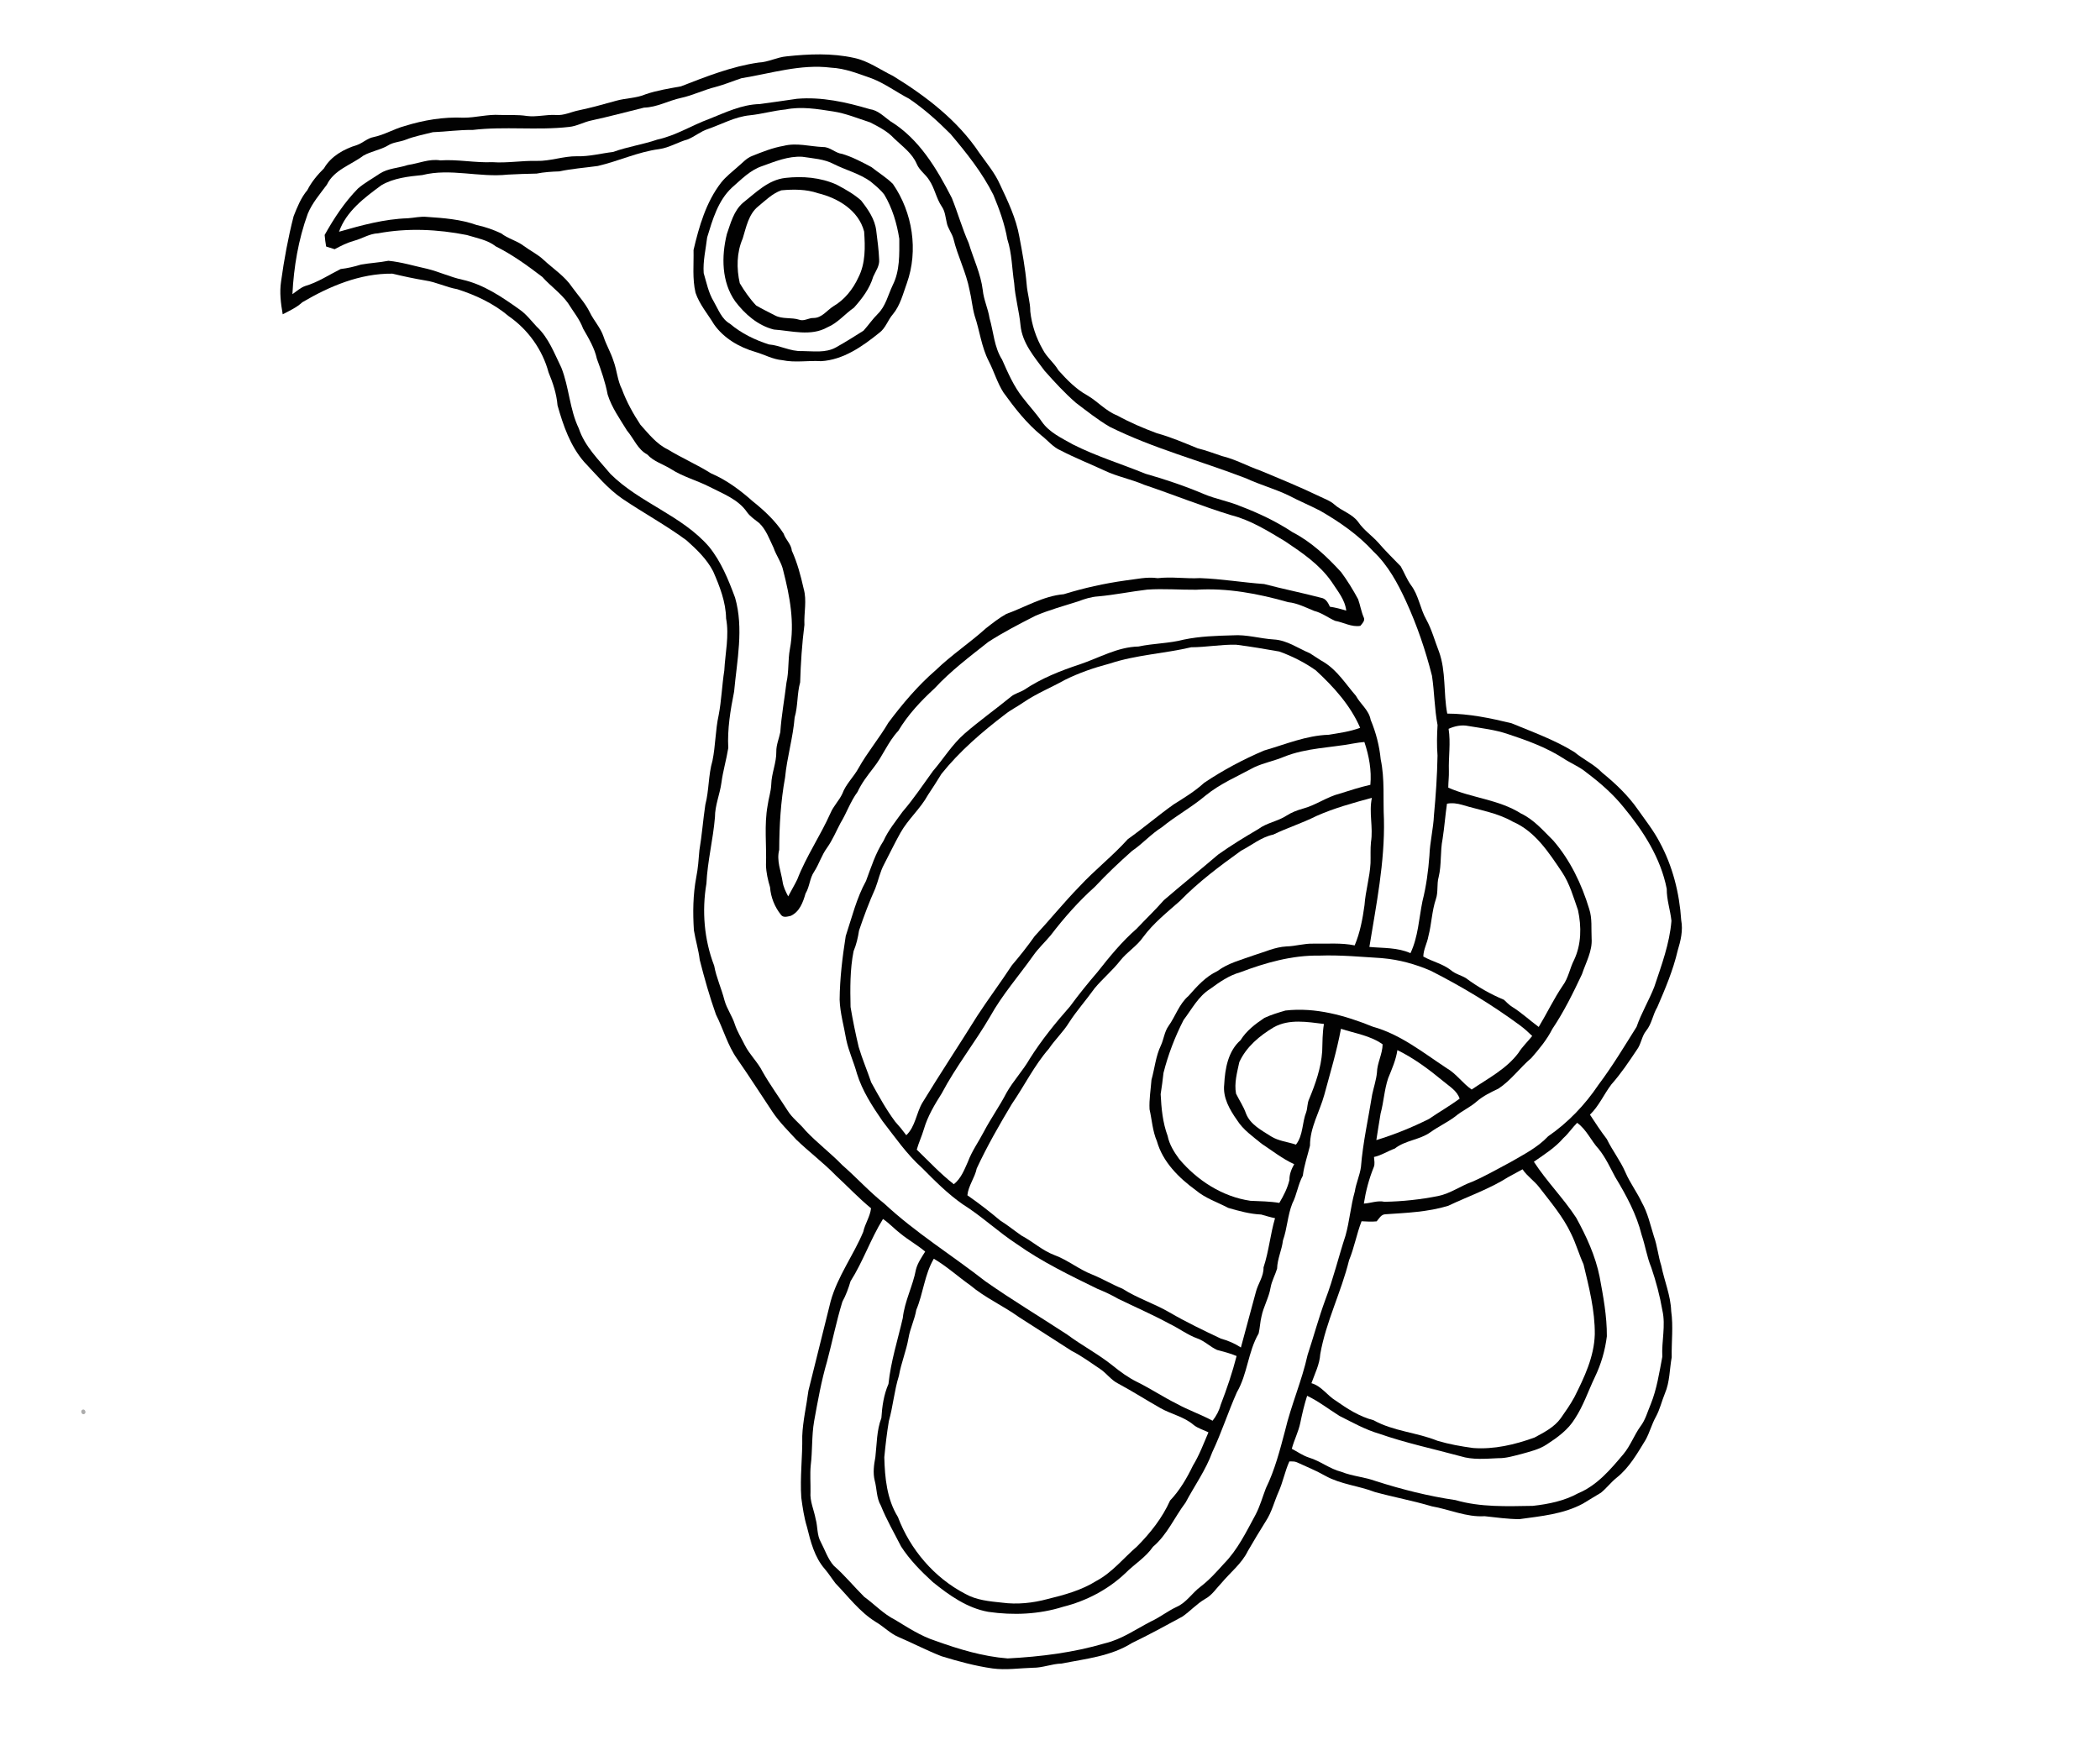 <?xml version="1.0" encoding="UTF-8" ?>
<!DOCTYPE svg PUBLIC "-//W3C//DTD SVG 1.1//EN" "http://www.w3.org/Graphics/SVG/1.1/DTD/svg11.dtd">
<svg width="1092pt" height="916pt" viewBox="0 0 1092 916" version="1.1" xmlns="http://www.w3.org/2000/svg">
<path fill="#ffffff" d=" M 0.00 0.00 L 1092.00 0.00 L 1092.00 916.00 L 0.00 916.00 L 0.00 0.00 Z" />
<path fill="#020202" d=" M 409.14 29.30 C 420.69 28.06 432.56 27.57 443.99 30.09 C 451.46 31.62 457.64 36.24 464.38 39.50 C 481.55 50.05 498.07 62.67 509.34 79.65 C 513.13 84.97 517.39 90.04 520.04 96.06 C 524.14 104.76 528.35 113.55 530.05 123.08 C 531.61 131.28 533.14 139.52 533.86 147.85 C 534.20 152.61 535.77 157.20 535.75 162.00 C 536.51 168.95 538.76 175.75 542.26 181.81 C 544.32 185.87 548.10 188.66 550.37 192.60 C 554.79 197.51 559.48 202.40 565.33 205.61 C 570.76 208.75 574.96 213.77 580.90 216.08 C 587.54 219.74 594.52 222.72 601.62 225.36 C 608.88 227.33 615.80 230.36 622.76 233.17 C 627.10 234.23 631.28 235.84 635.52 237.24 C 642.42 238.89 648.62 242.42 655.29 244.74 C 665.81 249.13 676.36 253.44 686.63 258.40 C 689.04 259.58 691.66 260.46 693.71 262.28 C 697.61 265.82 703.21 267.21 706.36 271.63 C 709.18 275.76 713.41 278.57 716.72 282.27 C 720.40 286.56 724.46 290.51 728.39 294.58 C 730.20 297.79 731.52 301.28 733.67 304.31 C 737.72 309.60 738.43 316.51 741.66 322.24 C 744.56 327.50 746.07 333.33 748.25 338.89 C 752.03 349.24 750.51 360.49 752.57 371.17 C 763.87 371.19 775.04 373.54 785.98 376.19 C 797.08 380.80 808.52 384.87 818.77 391.24 C 823.35 395.06 828.94 397.54 833.10 401.88 C 840.07 407.55 846.66 413.81 851.80 421.22 C 855.65 426.70 859.84 431.99 862.96 437.94 C 869.76 450.43 873.32 464.49 874.23 478.64 C 875.24 483.97 873.96 489.32 872.40 494.41 C 870.04 504.62 865.93 514.28 861.79 523.87 C 859.44 527.76 858.95 532.53 856.03 536.11 C 853.62 539.07 853.42 543.14 851.10 546.14 C 847.01 552.30 842.87 558.46 837.96 564.00 C 834.04 569.14 831.49 575.25 826.78 579.79 C 829.58 584.10 832.43 588.40 835.55 592.49 C 838.44 598.45 842.60 603.71 845.23 609.80 C 847.59 615.25 851.19 620.03 853.72 625.39 C 856.85 630.88 858.15 637.12 860.03 643.09 C 861.82 648.04 862.25 653.34 863.87 658.35 C 865.46 666.26 868.74 673.80 869.02 681.95 C 870.17 689.93 869.13 697.94 869.29 705.94 C 868.15 712.21 868.32 718.82 865.76 724.76 C 864.08 728.81 863.15 733.15 861.01 737.01 C 858.91 740.80 857.84 745.05 855.77 748.84 C 851.43 755.92 847.24 763.40 840.63 768.64 C 837.69 771.00 835.41 774.06 832.49 776.43 C 829.40 778.37 826.20 780.13 823.12 782.10 C 812.96 787.60 801.27 788.61 790.03 790.18 C 784.00 790.13 777.99 789.29 772.00 788.64 C 762.53 789.23 753.71 785.09 744.55 783.50 C 734.77 780.58 724.72 778.76 714.89 776.05 C 706.49 772.80 697.21 772.09 689.25 767.68 C 684.46 764.97 679.36 762.88 674.37 760.59 C 673.14 760.01 671.76 760.21 670.47 760.14 C 668.16 765.24 667.16 770.81 664.87 775.94 C 662.61 781.00 661.33 786.54 658.23 791.22 C 655.03 796.35 651.89 801.53 648.87 806.77 C 645.71 813.29 639.84 817.79 635.28 823.26 C 632.49 826.12 630.30 829.73 626.69 831.66 C 622.34 834.17 618.97 838.01 614.86 840.85 C 606.18 845.57 597.50 850.32 588.59 854.61 C 577.58 861.54 564.45 862.81 552.01 865.29 C 546.95 865.41 542.17 867.53 537.09 867.47 C 530.10 867.67 523.09 868.78 516.11 867.83 C 507.08 866.54 498.25 864.13 489.55 861.46 C 482.04 858.52 474.89 854.78 467.49 851.61 C 462.95 849.74 459.54 846.04 455.34 843.60 C 447.03 838.44 441.15 830.50 434.46 823.56 C 432.56 821.10 430.91 818.46 428.89 816.10 C 423.56 810.00 421.52 801.93 419.63 794.25 C 418.11 789.29 417.37 784.15 416.67 779.02 C 415.92 768.34 417.37 757.66 417.17 746.97 C 417.48 739.01 419.37 731.24 420.38 723.36 C 424.25 707.86 428.05 692.34 431.94 676.84 C 435.54 663.86 443.76 653.01 448.90 640.71 C 449.80 636.47 452.46 632.81 452.94 628.47 C 446.46 623.17 440.75 617.05 434.61 611.39 C 428.18 604.78 420.79 599.23 414.15 592.85 C 409.81 588.15 405.25 583.65 401.68 578.31 C 395.54 569.11 389.60 559.78 383.28 550.71 C 378.34 543.70 376.15 535.29 372.30 527.71 C 368.99 518.39 366.30 508.85 363.86 499.27 C 363.24 494.07 361.68 489.06 360.83 483.90 C 360.23 474.69 360.34 465.38 362.05 456.29 C 362.98 451.68 363.31 446.99 363.68 442.32 C 365.01 434.44 365.59 426.47 366.77 418.58 C 368.73 411.06 368.30 403.16 370.48 395.71 C 372.10 387.86 371.98 379.78 373.71 371.95 C 375.19 364.27 375.42 356.45 376.64 348.74 C 377.10 339.73 379.26 330.71 377.57 321.69 C 377.43 313.05 374.23 304.93 370.82 297.14 C 367.51 290.76 362.24 285.74 356.94 281.02 C 346.27 273.15 334.58 266.82 323.60 259.39 C 315.95 254.14 310.07 246.91 303.74 240.24 C 296.51 231.93 292.86 221.26 289.91 210.83 C 289.42 204.88 287.54 199.18 285.25 193.70 C 282.10 181.89 274.56 171.41 264.54 164.47 C 256.77 157.89 247.38 153.48 237.73 150.41 C 232.06 149.42 226.84 146.71 221.12 145.88 C 215.38 144.91 209.69 143.70 204.04 142.34 C 187.30 142.15 171.42 148.84 157.24 157.20 C 154.26 159.95 150.56 161.63 147.01 163.48 C 146.02 157.84 145.29 152.08 146.16 146.37 C 147.74 134.97 149.82 123.63 152.68 112.48 C 154.56 107.71 156.50 102.85 159.83 98.88 C 162.01 94.57 165.11 90.91 168.51 87.52 C 172.10 81.27 178.85 77.49 185.59 75.45 C 188.64 74.41 191.01 71.90 194.25 71.30 C 199.89 70.14 204.88 67.04 210.44 65.55 C 220.30 62.47 230.66 60.74 241.01 61.22 C 247.37 61.24 253.61 59.36 259.99 59.79 C 264.66 59.93 269.37 59.59 274.02 60.33 C 279.06 60.96 284.03 59.51 289.08 59.81 C 293.28 60.19 297.10 58.12 301.14 57.35 C 307.60 55.99 313.95 54.20 320.31 52.43 C 325.41 50.99 330.88 51.13 335.80 49.01 C 341.73 46.98 347.96 46.05 354.10 44.91 C 367.21 39.83 380.45 34.54 394.45 32.54 C 399.52 32.34 404.09 29.71 409.14 29.30 Z" />
<path fill="#ffffff" d=" M 385.54 40.69 C 400.94 38.20 416.30 33.21 432.07 35.19 C 439.49 35.54 446.42 38.38 453.35 40.80 C 460.23 43.47 466.16 47.94 472.68 51.32 C 480.55 56.61 487.62 63.01 494.30 69.71 C 502.62 79.58 510.79 89.79 516.58 101.41 C 519.66 108.86 522.44 116.47 523.82 124.45 C 526.22 131.85 526.21 139.69 527.38 147.32 C 527.86 154.70 529.98 161.84 530.67 169.21 C 531.56 178.46 537.86 185.68 543.16 192.83 C 548.32 198.65 553.59 204.40 559.46 209.51 C 565.18 213.83 570.81 218.34 577.01 221.97 C 599.76 233.29 624.47 239.74 648.10 248.86 C 655.33 252.23 663.09 254.30 670.27 257.79 C 675.56 260.58 681.10 262.87 686.41 265.62 C 696.52 271.44 706.28 278.16 714.16 286.84 C 721.79 294.02 726.81 303.37 731.14 312.77 C 736.84 325.22 741.28 338.23 744.63 351.50 C 745.92 360.00 745.90 368.67 747.53 377.13 C 747.20 382.42 747.10 387.72 747.51 393.02 C 747.33 403.37 746.63 413.71 745.66 424.01 C 745.34 431.08 743.55 437.96 743.30 445.04 C 742.71 453.01 741.65 460.97 739.68 468.74 C 737.83 477.80 737.46 487.29 733.44 495.78 C 726.70 492.76 719.27 493.21 712.08 492.54 C 715.64 470.56 720.14 448.50 719.65 426.11 C 719.12 415.73 720.15 405.24 717.97 394.99 C 717.28 387.89 715.49 380.98 712.74 374.41 C 711.85 369.33 707.40 366.25 705.07 361.90 C 699.81 355.87 695.49 348.80 688.55 344.49 C 685.99 343.05 683.62 341.30 681.11 339.78 C 674.94 337.18 669.26 332.99 662.35 332.61 C 655.20 332.17 648.21 329.95 641.01 330.46 C 632.51 330.70 623.95 330.94 615.60 332.68 C 607.87 334.71 599.82 334.61 592.02 336.28 C 581.13 336.50 571.60 342.17 561.52 345.56 C 551.48 348.86 541.55 352.81 532.72 358.71 C 530.42 360.16 527.62 360.69 525.54 362.51 C 517.63 368.97 509.30 374.89 501.58 381.59 C 495.11 387.22 490.65 394.64 485.10 401.10 C 479.94 408.24 475.03 415.59 469.28 422.28 C 465.80 427.17 461.92 431.82 459.44 437.34 C 455.27 443.78 452.99 451.08 450.33 458.21 C 445.39 467.18 442.98 477.21 439.78 486.87 C 438.06 497.82 436.71 508.87 436.61 519.98 C 436.85 527.07 438.90 533.90 440.06 540.85 C 441.34 546.87 443.99 552.47 445.60 558.39 C 448.38 567.42 453.59 575.37 458.89 583.09 C 465.42 591.50 471.49 600.38 479.48 607.51 C 486.13 614.23 492.82 620.96 500.60 626.39 C 510.52 632.61 519.03 640.76 528.84 647.16 C 541.88 656.38 556.30 663.35 570.62 670.35 C 574.32 671.86 577.97 673.53 581.44 675.55 C 590.37 679.89 599.50 683.87 608.24 688.61 C 613.17 690.98 617.56 694.38 622.75 696.23 C 626.48 697.57 629.29 700.55 632.88 702.16 C 636.30 703.08 639.76 703.91 643.03 705.33 C 640.82 713.96 637.94 722.44 634.73 730.76 C 633.95 733.78 632.45 736.53 630.54 738.98 C 624.48 735.71 617.93 733.49 611.90 730.15 C 604.83 726.65 598.26 722.23 591.17 718.75 C 586.66 716.51 582.56 713.53 578.66 710.36 C 571.18 704.33 562.61 699.87 554.91 694.14 C 540.78 684.90 526.30 676.20 512.47 666.51 C 495.06 652.89 476.12 641.22 459.91 626.11 C 452.12 619.94 445.45 612.53 437.98 606.01 C 431.90 599.72 424.88 594.45 418.89 588.09 C 415.93 584.39 411.94 581.60 409.46 577.52 C 405.19 570.80 400.46 564.37 396.54 557.44 C 394.07 552.48 389.86 548.66 387.36 543.72 C 385.59 540.08 383.38 536.65 382.12 532.79 C 380.74 528.44 377.93 524.70 376.73 520.30 C 375.19 514.22 372.49 508.50 371.37 502.31 C 366.16 488.77 364.92 473.85 367.34 459.57 C 367.89 447.95 370.82 436.62 371.78 425.04 C 371.77 418.90 374.32 413.17 375.14 407.14 C 375.94 401.04 377.74 395.11 378.70 389.07 C 378.18 379.19 379.81 369.42 381.73 359.77 C 383.22 343.58 386.83 326.89 382.25 310.89 C 378.79 301.57 375.00 292.13 368.67 284.34 C 354.51 268.03 332.65 261.63 317.46 246.53 C 311.34 239.16 304.06 232.20 300.99 222.88 C 296.16 212.88 295.97 201.44 291.88 191.19 C 288.24 183.78 285.27 175.63 279.08 169.90 C 276.20 166.80 273.60 163.35 270.08 160.92 C 260.98 154.46 251.49 147.94 240.43 145.48 C 234.15 144.14 228.33 141.32 222.10 139.81 C 215.41 138.36 208.81 136.31 201.98 135.64 C 197.26 136.58 192.43 136.77 187.69 137.63 C 184.24 138.68 180.74 139.53 177.15 139.93 C 171.06 142.97 165.29 146.85 158.69 148.77 C 156.19 149.67 154.21 151.51 152.06 153.02 C 152.76 138.81 155.17 124.59 160.04 111.18 C 162.35 105.54 166.42 100.90 169.98 96.06 C 173.73 88.29 182.52 85.81 188.96 80.95 C 192.94 78.68 197.65 78.05 201.64 75.73 C 204.42 73.89 207.87 73.90 210.90 72.70 C 215.47 70.87 220.34 70.00 225.09 68.76 C 231.99 68.51 238.81 67.47 245.73 67.60 C 262.41 65.61 279.25 67.92 295.93 66.02 C 300.00 65.63 303.59 63.46 307.57 62.65 C 316.75 60.67 325.80 58.20 334.91 55.98 C 341.67 55.82 347.59 52.33 354.09 50.94 C 360.27 49.62 365.97 46.73 372.10 45.23 C 376.67 44.01 381.05 42.19 385.54 40.69 Z" />
<path fill="#010101" d=" M 414.42 51.38 C 427.26 50.29 440.01 53.12 452.24 56.77 C 456.57 57.32 459.57 60.61 462.93 63.02 C 477.92 72.16 487.17 87.77 494.97 103.02 C 498.08 110.76 500.34 118.81 503.72 126.45 C 506.18 134.59 509.99 142.39 511.04 150.91 C 511.53 155.93 513.79 160.53 514.56 165.49 C 516.66 172.69 516.96 180.57 521.08 187.05 C 524.15 193.97 527.18 201.04 531.97 206.99 C 535.16 211.14 538.76 214.97 541.73 219.31 C 545.66 224.99 552.10 227.88 557.92 231.18 C 570.04 237.32 583.06 241.26 595.59 246.40 C 605.94 249.35 616.17 252.79 626.08 257.00 C 632.19 259.59 638.81 260.67 644.93 263.25 C 654.44 266.85 663.68 271.24 672.17 276.85 C 681.94 281.89 690.04 289.55 697.40 297.61 C 700.69 302.06 703.60 306.81 706.23 311.69 C 707.34 314.83 707.84 318.17 709.19 321.25 C 709.92 322.87 708.32 324.37 707.39 325.53 C 702.81 326.30 698.66 323.70 694.27 322.93 C 690.61 321.31 687.36 318.74 683.41 317.77 C 678.97 315.99 674.69 313.72 669.85 313.21 C 654.33 308.78 638.17 305.72 621.98 306.75 C 613.51 306.82 605.03 306.10 596.58 306.68 C 588.04 307.68 579.61 309.44 571.04 310.21 C 567.44 310.43 563.99 311.53 560.65 312.80 C 553.17 315.18 545.57 317.24 538.34 320.33 C 530.05 324.58 521.72 328.84 513.90 333.91 C 504.27 341.53 494.37 348.97 486.01 358.02 C 478.86 364.58 472.11 371.77 467.12 380.14 C 461.78 385.79 459.09 393.24 454.27 399.28 C 451.19 403.28 448.06 407.26 445.93 411.89 C 442.22 416.87 440.28 422.81 437.06 428.09 C 434.75 432.44 432.88 437.03 429.99 441.07 C 427.22 444.86 425.92 449.43 423.38 453.35 C 421.00 456.80 421.05 461.20 418.88 464.75 C 417.57 469.29 415.82 474.23 411.20 476.37 C 409.58 476.72 407.34 477.50 406.15 475.88 C 402.84 471.81 400.81 466.69 400.42 461.46 C 399.30 457.70 398.41 453.88 398.31 449.94 C 398.68 439.62 397.30 429.17 399.17 418.93 C 399.65 415.26 400.91 411.73 401.05 408.00 C 401.19 402.22 403.77 396.78 403.68 390.98 C 403.61 387.46 405.10 384.20 405.76 380.82 C 406.34 372.17 407.94 363.64 408.96 355.05 C 410.28 349.34 409.68 343.37 410.74 337.60 C 413.32 324.00 410.70 310.13 407.31 296.92 C 406.43 292.57 403.64 289.01 402.23 284.86 C 400.08 280.45 398.45 275.63 394.86 272.13 C 392.65 270.35 390.19 268.80 388.50 266.47 C 383.92 259.67 375.86 256.81 368.88 253.18 C 362.36 249.85 355.16 248.00 348.98 244.02 C 344.88 241.42 339.94 240.11 336.60 236.42 C 331.57 233.76 329.61 228.14 326.07 224.00 C 322.37 217.95 318.12 212.04 315.98 205.23 C 314.78 198.86 312.64 192.73 310.39 186.67 C 309.15 180.95 306.08 175.94 303.22 170.93 C 301.44 166.01 298.02 162.02 295.33 157.61 C 291.57 152.43 286.21 148.76 281.99 144.03 C 274.33 138.19 266.50 132.48 257.85 128.18 C 253.50 124.73 247.90 123.86 242.74 122.24 C 227.60 119.24 211.86 118.50 196.60 121.36 C 192.15 121.51 188.40 124.10 184.20 125.21 C 180.61 126.21 177.27 127.86 174.02 129.63 C 172.53 129.17 171.06 128.69 169.59 128.22 C 169.26 126.22 168.96 124.22 168.82 122.21 C 173.65 113.56 179.16 105.19 186.11 98.09 C 189.58 95.08 193.66 92.90 197.44 90.32 C 201.84 87.47 207.25 87.45 212.10 85.82 C 217.74 85.01 223.17 82.48 228.97 83.42 C 238.02 82.81 246.97 84.74 256.02 84.35 C 263.71 84.91 271.34 83.50 279.02 83.69 C 286.12 83.89 292.91 81.19 300.01 81.27 C 306.39 81.47 312.55 79.77 318.82 79.04 C 326.32 76.30 334.27 75.20 341.83 72.60 C 351.43 70.54 359.76 65.16 368.90 61.82 C 377.30 58.46 385.77 54.35 395.00 54.13 C 401.48 53.27 407.95 52.32 414.42 51.38 Z" />
<path fill="#ffffff" d=" M 408.46 56.95 C 416.63 55.28 424.96 56.68 433.08 57.94 C 439.79 58.94 446.06 61.59 452.47 63.66 C 456.93 65.94 461.53 68.28 464.97 72.03 C 469.22 76.11 474.35 79.68 476.72 85.31 C 478.12 88.69 481.39 90.68 483.23 93.76 C 486.05 97.97 486.85 103.15 489.68 107.36 C 491.44 109.83 491.63 112.92 492.30 115.79 C 492.85 118.83 495.01 121.24 495.79 124.20 C 497.98 133.28 502.42 141.68 504.17 150.89 C 505.25 155.30 505.57 159.87 506.82 164.24 C 509.47 172.05 510.33 180.45 514.15 187.85 C 516.91 193.20 518.56 199.09 521.81 204.17 C 527.62 212.24 533.79 220.15 541.52 226.49 C 544.90 229.10 547.61 232.67 551.64 234.34 C 559.03 238.21 566.80 241.24 574.35 244.76 C 580.93 247.91 588.20 249.23 594.88 252.13 C 610.02 257.22 624.84 263.25 640.12 267.94 C 650.36 270.52 659.41 276.23 668.37 281.63 C 677.19 287.55 686.24 293.69 692.40 302.55 C 695.43 307.30 699.39 311.78 700.04 317.61 C 697.25 316.75 694.43 316.00 691.55 315.58 C 690.66 313.59 689.41 311.31 687.05 310.95 C 677.20 308.36 667.21 306.38 657.37 303.78 C 646.24 302.98 635.18 301.10 624.00 300.70 C 616.65 301.10 609.33 299.87 602.00 300.73 C 596.30 299.88 590.68 301.33 585.04 301.96 C 574.24 303.48 563.57 305.85 553.15 309.08 C 542.48 309.99 533.19 315.81 523.28 319.33 C 519.53 321.42 516.14 324.12 512.75 326.75 C 504.31 334.37 494.76 340.67 486.58 348.58 C 477.28 356.63 469.30 366.08 461.95 375.90 C 457.19 384.03 451.07 391.25 446.48 399.46 C 443.96 404.13 439.84 407.80 438.01 412.85 C 436.35 416.41 433.42 419.22 431.88 422.87 C 426.63 434.66 419.22 445.41 414.56 457.48 C 413.11 460.46 411.38 463.30 409.86 466.25 C 408.58 463.81 407.33 461.31 406.94 458.56 C 406.10 453.08 403.71 447.63 405.19 442.03 C 405.24 429.43 405.97 416.82 408.24 404.41 C 409.24 393.88 412.38 383.69 413.22 373.14 C 414.97 367.18 414.41 360.88 416.08 354.90 C 416.38 344.94 417.03 334.93 418.30 325.03 C 417.99 318.74 419.68 312.33 417.89 306.16 C 416.38 299.44 414.62 292.74 411.76 286.47 C 411.44 283.00 408.54 280.75 407.49 277.55 C 403.26 270.95 397.43 265.55 391.34 260.68 C 384.83 254.91 377.78 249.63 369.73 246.21 C 362.46 241.65 354.58 238.25 347.27 233.78 C 341.37 230.96 337.33 225.68 333.04 220.95 C 329.21 215.15 325.82 209.03 323.41 202.48 C 321.05 197.84 320.82 192.54 319.00 187.71 C 317.64 183.35 315.23 179.41 313.83 175.06 C 312.28 170.40 308.77 166.80 306.68 162.42 C 304.34 157.65 300.67 153.74 297.58 149.48 C 293.75 143.68 287.77 139.89 282.76 135.24 C 279.62 132.25 275.65 130.38 272.20 127.80 C 268.62 125.13 264.13 124.14 260.61 121.38 C 256.55 119.50 252.29 117.96 247.89 117.05 C 239.61 114.07 230.75 113.41 222.03 112.82 C 218.67 112.46 215.37 113.32 212.03 113.53 C 199.84 113.91 187.95 117.19 176.30 120.53 C 180.05 109.86 189.56 102.79 198.33 96.34 C 204.73 92.59 212.39 91.79 219.61 91.06 C 234.23 87.37 249.27 92.44 264.04 90.82 C 269.03 90.58 274.03 90.36 279.04 90.29 C 282.92 89.53 286.86 89.27 290.81 89.15 C 297.41 87.73 304.18 87.27 310.85 86.33 C 321.64 83.84 331.79 78.97 342.83 77.55 C 348.07 76.80 352.58 73.89 357.62 72.50 C 361.25 71.04 364.28 68.36 368.03 67.15 C 375.27 64.63 382.16 60.73 389.90 59.97 C 396.15 59.33 402.21 57.54 408.46 56.95 Z" />
<path fill="#010101" d=" M 407.48 75.87 C 414.28 74.12 421.13 76.20 427.95 76.48 C 431.71 76.41 434.31 79.66 437.96 80.05 C 443.28 81.67 448.27 84.30 453.16 86.92 C 456.84 89.88 460.98 92.31 464.31 95.68 C 474.56 110.49 477.64 130.30 471.55 147.35 C 469.55 152.85 468.16 158.77 464.35 163.39 C 461.66 166.44 460.57 170.70 457.17 173.16 C 448.43 180.20 438.51 187.21 426.92 187.86 C 420.20 187.43 413.44 188.76 406.80 187.34 C 401.88 186.93 397.55 184.45 392.88 183.08 C 384.50 180.68 376.38 175.98 371.31 168.74 C 368.03 163.31 363.76 158.38 361.69 152.31 C 359.95 145.01 360.81 137.44 360.64 130.03 C 363.54 117.70 367.13 105.14 375.00 94.96 C 377.50 91.82 380.72 89.38 383.69 86.72 C 386.08 84.76 388.13 82.25 391.10 81.13 C 396.42 79.00 401.80 76.84 407.48 75.87 Z" />
<path fill="#ffffff" d=" M 417.18 81.54 C 422.73 82.41 428.58 82.67 433.65 85.38 C 439.91 88.52 446.88 90.24 452.63 94.37 C 455.18 96.49 457.81 98.59 459.84 101.25 C 464.03 108.27 466.39 116.22 467.64 124.27 C 467.66 132.35 467.96 140.91 464.21 148.33 C 461.78 153.42 460.55 159.31 456.37 163.36 C 453.67 166.03 451.56 169.20 449.02 172.00 C 444.32 174.99 439.59 177.96 434.72 180.68 C 429.29 183.73 422.85 182.62 416.91 182.60 C 410.97 182.83 405.71 179.64 399.86 179.16 C 392.54 176.83 385.49 173.39 379.59 168.40 C 375.20 165.91 373.53 160.94 371.14 156.82 C 368.40 152.30 367.41 147.05 365.92 142.06 C 365.47 135.83 367.01 129.65 367.72 123.48 C 370.53 114.28 373.33 104.39 380.59 97.60 C 385.43 93.38 390.07 88.48 396.32 86.40 C 403.04 83.98 409.91 81.12 417.18 81.54 Z" />
<path fill="#010101" d=" M 408.40 92.54 C 417.34 91.53 426.67 92.29 434.96 96.00 C 439.44 98.38 443.96 100.88 447.76 104.27 C 451.38 108.90 454.95 114.00 455.65 119.99 C 456.28 124.98 456.95 129.98 457.16 135.01 C 457.43 138.29 455.37 141.02 454.09 143.87 C 452.28 150.05 448.30 155.31 444.05 160.04 C 439.32 163.30 435.66 167.99 430.24 170.25 C 421.67 175.09 411.60 172.05 402.42 171.41 C 394.11 169.34 387.35 163.42 382.29 156.73 C 375.18 146.63 375.10 133.36 377.96 121.78 C 379.97 116.00 381.55 109.60 386.40 105.44 C 393.07 100.17 399.48 93.53 408.40 92.54 Z" />
<path fill="#ffffff" d=" M 406.27 99.00 C 412.58 98.40 419.21 98.40 425.32 100.49 C 435.74 103.01 446.48 109.42 449.35 120.44 C 449.91 128.44 450.13 136.94 446.37 144.27 C 443.57 150.39 439.16 155.95 433.28 159.35 C 429.97 161.47 427.37 165.37 423.08 165.40 C 420.54 165.29 418.20 167.22 415.67 166.32 C 411.52 164.96 406.93 166.15 402.97 164.06 C 399.69 162.35 396.35 160.74 393.17 158.87 C 389.89 155.40 387.14 151.42 384.69 147.33 C 382.95 139.69 383.03 131.35 386.20 124.08 C 388.03 118.19 389.22 111.40 394.31 107.32 C 398.04 104.25 401.63 100.65 406.27 99.00 Z" />
<path fill="#ffffff" d=" M 619.42 336.67 C 627.25 336.66 635.02 335.14 642.85 335.35 C 650.33 336.30 657.78 337.57 665.21 338.88 C 671.93 341.29 678.42 344.57 684.24 348.70 C 693.51 357.25 702.23 366.86 707.28 378.56 C 702.03 380.54 696.45 381.26 690.96 382.18 C 679.28 382.53 668.37 387.19 657.29 390.39 C 646.44 395.02 635.96 400.59 626.17 407.17 C 621.38 411.56 615.81 414.94 610.34 418.38 C 602.19 424.15 594.62 430.70 586.48 436.47 C 578.59 445.26 569.22 452.53 561.21 461.20 C 553.13 469.49 545.87 478.50 538.00 486.97 C 534.30 492.20 530.33 497.23 526.18 502.10 C 520.40 510.94 514.06 519.39 508.28 528.24 C 498.83 543.40 488.96 558.31 479.65 573.56 C 476.43 578.98 476.01 586.03 471.26 590.47 C 469.48 588.02 467.57 585.69 465.53 583.47 C 460.74 577.05 456.90 569.98 453.03 562.99 C 450.94 556.82 448.36 550.81 446.51 544.56 C 444.89 537.68 443.45 530.75 442.29 523.78 C 442.09 514.10 441.96 504.29 443.86 494.75 C 445.30 491.31 446.14 487.69 446.70 484.01 C 449.20 476.61 451.93 469.27 455.14 462.14 C 456.76 458.00 457.57 453.56 459.70 449.61 C 462.54 444.14 465.22 438.57 468.23 433.18 C 472.23 426.06 478.63 420.65 482.54 413.49 C 484.97 409.90 487.26 406.22 489.55 402.54 C 499.02 390.71 510.62 380.75 522.63 371.58 C 525.66 369.18 529.15 367.48 532.31 365.26 C 539.00 360.69 546.55 357.67 553.59 353.72 C 561.09 349.97 569.07 347.25 577.17 345.12 C 590.87 340.59 605.43 339.97 619.42 336.67 Z" />
<path fill="#ffffff" d=" M 753.27 379.09 C 756.47 377.66 760.03 376.89 763.52 377.62 C 770.43 378.78 777.47 379.55 784.13 381.83 C 794.01 385.09 803.89 388.68 812.73 394.31 C 816.73 397.01 821.34 398.76 825.06 401.90 C 832.06 407.16 838.70 412.96 844.22 419.79 C 854.51 432.20 863.59 446.30 866.71 462.35 C 866.64 468.01 868.58 473.40 869.15 478.98 C 868.20 490.86 863.97 502.08 860.24 513.29 C 857.48 520.37 853.48 526.92 851.01 534.12 C 844.64 544.27 838.46 554.60 831.23 564.20 C 824.22 574.66 815.41 583.88 805.03 591.04 C 799.54 596.89 792.27 600.52 785.41 604.50 C 778.86 607.94 772.46 611.68 765.67 614.63 C 759.61 616.77 754.29 620.76 747.93 622.08 C 738.72 623.92 729.32 624.93 719.95 625.10 C 716.32 624.30 712.80 625.83 709.20 626.04 C 710.20 619.58 711.87 613.21 714.33 607.15 C 715.07 605.44 714.58 603.56 714.48 601.79 C 718.32 600.99 721.63 598.72 725.30 597.41 C 730.77 593.07 738.25 592.95 743.86 588.89 C 748.00 585.93 752.66 583.79 756.73 580.72 C 760.22 577.77 764.50 575.96 767.92 572.91 C 771.27 570.00 775.29 568.12 779.24 566.21 C 785.79 561.88 790.36 555.33 796.31 550.31 C 800.38 545.63 804.40 540.79 807.21 535.22 C 813.25 526.23 818.02 516.50 822.63 506.72 C 824.64 500.62 828.12 494.69 827.64 488.06 C 827.38 482.96 828.01 477.69 826.38 472.77 C 822.49 459.91 816.57 447.50 807.76 437.27 C 802.54 432.11 797.65 426.31 790.89 423.12 C 779.39 415.83 765.36 415.11 753.10 409.69 C 753.11 406.79 753.51 403.91 753.42 401.01 C 753.19 393.71 754.42 386.36 753.27 379.09 Z" />
<path fill="#ffffff" d=" M 704.04 386.67 C 705.83 386.32 707.65 386.11 709.48 385.95 C 711.89 393.11 713.28 400.63 712.59 408.21 C 707.22 409.44 701.99 411.10 696.75 412.77 C 689.99 414.48 684.26 418.80 677.54 420.60 C 674.57 421.42 671.67 422.54 669.06 424.20 C 664.46 427.24 658.71 427.93 654.28 431.27 C 647.19 435.42 640.18 439.71 633.48 444.46 C 624.13 452.46 614.54 460.18 605.22 468.21 C 600.71 473.36 595.74 478.09 591.05 483.07 C 583.38 489.75 576.94 497.67 570.66 505.63 C 565.71 511.40 560.93 517.30 556.44 523.43 C 548.88 532.02 541.64 540.92 535.53 550.61 C 531.96 556.87 526.92 562.14 523.38 568.41 C 519.80 575.35 515.24 581.72 511.61 588.63 C 508.88 593.89 505.35 598.75 503.29 604.33 C 501.42 608.52 499.71 613.02 495.99 615.96 C 489.04 610.54 483.04 604.08 476.72 597.97 C 477.72 594.36 479.36 590.96 480.40 587.37 C 482.36 580.65 485.97 574.59 489.69 568.72 C 497.03 554.79 506.89 542.40 514.82 528.82 C 521.10 517.49 529.70 507.72 537.17 497.19 C 539.87 493.28 543.40 490.06 546.42 486.41 C 553.30 477.41 560.84 468.85 569.29 461.30 C 575.42 454.74 581.95 448.54 588.68 442.59 C 594.18 438.85 598.59 433.76 604.25 430.23 C 611.45 424.30 619.72 419.87 626.84 413.84 C 634.45 407.61 643.57 403.78 652.14 399.12 C 657.13 396.78 662.61 395.78 667.68 393.64 C 679.27 388.97 691.92 388.97 704.04 386.67 Z" />
<path fill="#ffffff" d=" M 684.48 424.46 C 693.77 420.32 703.60 417.64 713.39 414.97 C 711.74 422.63 714.14 430.31 712.91 437.99 C 712.54 441.64 712.78 445.31 712.67 448.97 C 712.29 456.34 710.06 463.47 709.54 470.83 C 708.56 477.96 707.24 485.08 704.43 491.74 C 697.36 490.28 690.14 490.97 682.98 490.83 C 678.23 490.67 673.65 492.17 668.92 492.28 C 663.02 492.59 657.63 495.19 652.06 496.86 C 645.57 499.23 638.69 500.89 633.06 505.09 C 626.93 507.95 622.41 513.05 618.02 518.03 C 613.12 522.22 611.28 528.60 607.61 533.70 C 605.49 536.69 605.19 540.45 603.69 543.73 C 600.96 549.35 600.46 555.69 598.77 561.66 C 598.39 566.77 597.49 571.88 597.77 577.03 C 599.02 582.55 599.32 588.31 601.59 593.57 C 604.64 604.43 613.00 612.66 621.86 619.12 C 626.82 623.29 633.05 625.31 638.71 628.28 C 644.29 629.90 649.98 631.47 655.83 631.73 C 658.21 632.40 660.58 633.14 663.02 633.63 C 660.54 642.07 659.80 650.92 657.03 659.25 C 657.18 663.97 654.09 667.72 653.02 672.16 C 650.48 681.75 647.80 691.31 645.27 700.89 C 642.05 698.77 638.53 697.27 634.82 696.26 C 625.85 692.01 616.88 687.71 608.29 682.72 C 600.35 678.06 591.45 675.30 583.70 670.31 C 578.35 668.16 573.40 665.16 568.06 662.99 C 561.11 660.32 555.30 655.41 548.31 652.83 C 542.02 650.48 537.09 645.80 531.22 642.71 C 527.49 640.12 523.96 637.23 520.10 634.83 C 514.62 630.19 508.92 625.82 503.04 621.71 C 503.54 616.72 506.90 612.65 507.90 607.76 C 513.28 596.21 519.62 585.11 526.18 574.19 C 532.72 564.70 537.80 554.20 545.42 545.47 C 548.62 540.71 552.88 536.77 555.89 531.88 C 559.89 525.66 564.86 520.15 569.13 514.14 C 573.35 509.03 578.52 504.80 582.59 499.57 C 586.12 495.11 591.18 492.14 594.43 487.43 C 599.78 480.16 606.89 474.54 613.59 468.61 C 623.19 458.74 634.26 450.48 645.40 442.47 C 650.94 439.62 655.84 435.43 662.07 434.12 C 669.40 430.57 677.19 428.13 684.48 424.46 Z" />
<path fill="#ffffff" d=" M 752.43 418.04 C 755.08 417.51 757.77 417.90 760.35 418.64 C 769.17 421.33 778.53 422.72 786.64 427.38 C 798.36 432.42 805.45 443.54 812.30 453.71 C 816.27 459.70 818.19 466.67 820.55 473.38 C 822.43 481.95 822.33 491.30 818.50 499.35 C 816.28 503.67 815.59 508.68 812.65 512.64 C 807.97 519.52 804.43 527.05 800.13 534.16 C 795.46 530.74 791.23 526.74 786.31 523.69 C 784.69 522.70 783.42 521.29 782.06 520.03 C 775.08 517.13 768.34 513.29 762.25 508.74 C 759.70 507.22 756.69 506.60 754.43 504.60 C 750.17 501.27 744.77 500.15 740.12 497.53 C 740.19 493.80 742.17 490.52 742.78 486.90 C 744.44 480.53 744.56 473.86 746.68 467.60 C 747.95 463.91 747.04 459.92 748.10 456.18 C 749.68 449.67 748.84 442.89 750.15 436.35 C 751.10 430.27 751.54 424.12 752.43 418.04 Z" />
<path fill="#ffffff" d=" M 644.88 505.74 C 658.01 500.77 671.86 496.80 686.02 497.05 C 697.00 496.65 708.00 497.71 718.96 498.41 C 727.58 499.15 736.02 501.49 743.96 504.92 C 760.20 513.16 775.87 522.60 790.53 533.43 C 792.73 535.08 794.79 536.92 796.75 538.86 C 794.41 541.81 791.62 544.40 789.62 547.61 C 783.33 556.05 773.78 560.90 765.26 566.71 C 760.54 563.47 757.33 558.52 752.35 555.65 C 740.08 547.58 728.28 538.01 713.90 534.04 C 699.53 528.21 684.06 523.83 668.42 525.62 C 664.72 526.71 660.97 527.81 657.48 529.46 C 652.74 532.62 648.11 536.16 645.07 541.06 C 638.58 546.78 637.02 555.83 636.59 564.04 C 635.78 570.92 639.48 577.27 643.30 582.68 C 646.50 587.74 651.51 591.16 656.06 594.91 C 661.62 598.56 666.88 602.77 672.98 605.54 C 671.56 608.07 670.45 610.79 670.50 613.76 C 669.50 618.00 667.48 621.93 665.25 625.68 C 660.28 624.86 655.26 624.81 650.24 624.59 C 635.66 622.47 622.54 614.00 613.16 602.83 C 610.51 599.20 608.06 595.30 607.17 590.83 C 604.58 583.88 603.91 576.46 603.54 569.11 C 604.15 565.44 604.59 561.74 605.02 558.05 C 607.43 548.52 610.99 539.27 615.46 530.54 C 619.76 524.89 623.13 518.19 629.34 514.34 C 634.13 510.83 639.08 507.35 644.88 505.74 Z" />
<path fill="#ffffff" d=" M 662.42 534.29 C 670.42 529.86 679.83 531.56 688.45 532.60 C 687.65 537.31 687.70 542.10 687.54 546.87 C 686.94 555.51 684.04 563.78 680.73 571.72 C 679.75 573.82 679.96 576.21 679.26 578.38 C 677.04 583.91 677.72 590.46 673.90 595.36 C 669.58 593.91 664.88 593.54 660.94 591.07 C 656.01 587.90 650.15 584.97 647.91 579.17 C 646.65 575.50 644.42 572.31 642.74 568.85 C 641.71 563.32 643.31 557.82 644.44 552.45 C 648.06 544.48 655.04 538.69 662.42 534.29 Z" />
<path fill="#ffffff" d=" M 697.30 535.12 C 704.59 537.50 712.61 538.65 718.96 543.19 C 718.91 548.28 716.12 552.82 716.01 557.90 C 715.63 561.78 714.34 565.49 713.54 569.29 C 711.54 581.83 708.71 594.25 707.70 606.92 C 707.13 611.29 705.17 615.34 704.51 619.70 C 702.37 627.22 701.79 635.08 699.69 642.62 C 696.05 653.71 693.34 665.12 689.17 676.06 C 685.70 685.50 683.10 695.23 679.94 704.78 C 676.98 718.21 671.37 730.88 668.21 744.25 C 665.53 754.38 662.89 764.64 658.26 774.09 C 656.49 778.69 655.19 783.50 652.88 787.88 C 648.05 796.77 643.58 806.11 636.39 813.40 C 632.60 817.61 628.79 821.86 624.26 825.31 C 619.90 828.58 616.92 833.62 611.79 835.84 C 607.13 838.02 603.09 841.28 598.42 843.42 C 590.62 847.45 583.26 852.69 574.60 854.74 C 558.16 859.60 541.07 861.73 524.00 862.62 C 511.08 861.62 498.59 857.82 486.46 853.46 C 478.90 851.03 472.22 846.64 465.49 842.56 C 459.44 839.54 454.81 834.51 449.40 830.58 C 444.05 825.27 439.26 819.38 433.58 814.40 C 430.43 810.86 429.00 806.22 426.82 802.09 C 424.73 798.41 425.27 794.01 424.13 790.05 C 423.27 785.38 421.08 780.89 421.46 776.07 C 421.54 771.48 421.15 766.88 421.57 762.31 C 422.53 754.65 422.02 746.88 423.34 739.25 C 425.24 728.79 427.08 718.30 430.08 708.09 C 432.83 697.77 434.90 687.27 438.04 677.07 C 439.89 673.70 441.19 670.10 442.28 666.43 C 448.81 656.14 452.72 644.43 459.15 634.05 C 462.47 636.26 465.14 639.28 468.31 641.69 C 472.40 645.02 477.04 647.59 481.09 650.99 C 479.28 653.96 477.18 656.88 476.30 660.30 C 474.71 668.91 470.38 676.79 469.45 685.56 C 466.83 696.95 463.21 708.17 462.01 719.84 C 459.57 725.41 458.70 731.50 458.32 737.54 C 455.84 744.04 455.98 751.09 455.19 757.91 C 454.44 761.93 453.85 766.08 454.85 770.12 C 456.03 774.43 455.71 779.15 458.04 783.11 C 460.99 790.48 464.98 797.34 468.57 804.40 C 473.08 811.38 478.95 817.32 485.06 822.90 C 493.58 829.79 502.92 836.44 513.93 838.39 C 526.89 840.27 540.32 839.71 552.86 835.74 C 564.88 832.73 576.21 826.81 585.22 818.26 C 589.89 813.55 595.74 810.10 599.54 804.56 C 606.97 798.28 610.74 789.16 616.49 781.56 C 621.13 772.80 627.02 764.66 630.41 755.28 C 635.22 745.14 638.62 734.41 643.18 724.16 C 648.71 714.68 648.96 703.10 654.49 693.60 C 655.19 690.69 655.24 687.68 655.97 684.79 C 657.01 679.58 659.84 674.97 660.70 669.73 C 661.31 666.27 663.09 663.20 664.09 659.88 C 664.22 654.81 666.55 650.20 667.14 645.20 C 669.35 638.97 669.54 632.20 671.99 626.02 C 674.38 621.39 674.94 616.10 677.47 611.53 C 678.13 606.18 679.94 601.11 681.20 595.89 C 681.14 586.55 686.19 578.34 688.61 569.56 C 691.69 558.12 695.13 546.78 697.30 535.12 Z" />
<path fill="#ffffff" d=" M 721.86 560.79 C 723.79 556.05 725.89 551.32 726.65 546.21 C 735.33 550.46 743.13 556.30 750.55 562.43 C 753.68 565.06 757.70 567.36 759.01 571.47 C 753.87 575.24 748.33 578.40 743.09 582.00 C 734.29 586.41 725.12 590.13 715.70 593.01 C 716.44 588.38 717.12 583.75 717.92 579.14 C 719.57 573.09 719.84 566.74 721.86 560.79 Z" />
<path fill="#ffffff" d=" M 812.97 591.96 C 815.64 589.58 817.58 586.54 820.12 584.03 C 825.05 587.57 827.33 593.34 831.36 597.69 C 834.89 602.08 837.23 607.23 839.88 612.17 C 845.62 621.67 851.00 631.54 853.67 642.39 C 855.57 647.95 856.39 653.82 858.66 659.26 C 861.14 666.52 863.12 673.99 864.43 681.56 C 866.25 689.54 863.97 697.66 864.40 705.72 C 862.82 714.02 861.57 722.46 858.39 730.35 C 856.71 734.26 855.65 738.54 853.00 741.96 C 849.74 746.52 847.84 751.93 844.25 756.27 C 837.55 764.23 830.56 772.58 820.71 776.68 C 813.44 780.69 805.23 782.36 797.05 783.26 C 783.62 783.47 769.91 784.05 756.88 780.27 C 742.85 778.22 729.09 774.74 715.60 770.44 C 709.68 768.23 703.30 767.89 697.42 765.53 C 691.43 764.03 686.57 759.91 680.68 758.16 C 677.46 757.11 674.69 755.13 671.74 753.56 C 672.94 748.99 675.19 744.76 676.15 740.11 C 677.12 735.36 678.23 730.63 679.71 726.01 C 685.71 728.87 690.95 733.00 696.56 736.50 C 703.31 739.89 709.96 743.64 717.25 745.76 C 731.04 750.59 745.33 753.60 759.42 757.43 C 765.79 759.43 772.52 758.74 779.08 758.46 C 783.21 758.55 787.19 757.26 791.16 756.28 C 795.66 755.00 800.34 753.95 804.30 751.32 C 809.83 747.73 815.43 743.70 818.91 737.96 C 823.35 731.25 825.86 723.55 829.31 716.34 C 832.55 709.65 834.66 702.41 835.57 695.05 C 835.63 684.64 833.70 674.34 831.81 664.15 C 829.62 653.23 824.95 643.10 819.62 633.40 C 812.94 623.18 804.25 614.50 797.61 604.27 C 802.99 600.52 808.66 596.98 812.97 591.96 Z" />
<path fill="#ffffff" d=" M 784.29 612.25 C 786.75 610.88 789.24 609.56 791.72 608.20 C 794.09 611.79 797.80 614.16 800.41 617.57 C 806.37 625.33 812.84 632.87 817.02 641.81 C 819.54 646.92 821.07 652.43 823.43 657.60 C 826.28 669.55 829.40 681.64 829.29 694.01 C 828.97 705.72 823.84 716.45 818.69 726.69 C 816.62 730.51 814.12 734.07 811.63 737.63 C 808.23 742.37 802.89 745.06 797.89 747.75 C 787.71 751.42 776.91 753.99 766.02 753.17 C 759.77 752.32 753.54 751.21 747.49 749.41 C 736.66 745.02 724.58 744.48 714.25 738.72 C 706.97 736.86 700.60 732.77 694.53 728.50 C 690.07 725.78 687.18 720.93 681.94 719.46 C 683.71 714.49 686.22 709.64 686.54 704.28 C 689.52 687.43 697.46 672.06 701.52 655.48 C 704.24 648.90 705.43 641.86 708.01 635.23 C 710.62 635.38 713.25 635.53 715.87 635.28 C 717.13 633.81 718.17 631.66 720.39 631.59 C 731.34 630.85 742.51 630.43 753.08 627.18 C 763.49 622.23 774.51 618.45 784.29 612.25 Z" />
<path fill="#ffffff" d=" M 485.58 654.72 C 492.34 658.68 498.14 664.01 504.52 668.51 C 512.27 675.07 521.69 679.17 529.89 685.10 C 538.99 691.02 548.21 696.74 557.30 702.68 C 562.50 705.31 567.18 708.80 572.01 712.02 C 575.41 714.26 577.74 717.82 581.44 719.65 C 588.94 723.66 596.08 728.27 603.49 732.45 C 609.11 735.63 615.80 736.90 620.76 741.23 C 623.02 743.00 625.85 743.75 628.39 745.02 C 625.88 750.86 623.66 756.86 620.33 762.31 C 617.17 768.85 613.47 775.20 608.44 780.49 C 604.42 789.51 598.23 797.32 591.32 804.31 C 584.31 810.33 578.46 817.83 570.19 822.26 C 562.43 827.14 553.50 829.59 544.68 831.74 C 537.01 833.81 528.94 834.66 521.05 833.60 C 514.50 832.92 507.72 832.32 501.88 829.00 C 485.81 820.64 473.30 805.97 466.92 789.07 C 461.16 779.75 460.12 768.68 459.84 757.99 C 460.45 751.70 461.16 745.40 462.21 739.16 C 464.40 731.39 465.02 723.27 467.45 715.55 C 468.61 708.91 471.27 702.65 472.42 696.00 C 473.25 690.96 475.63 686.36 476.47 681.33 C 480.12 672.65 480.75 662.94 485.58 654.72 Z" />
<path fill="#acacac" d=" M 42.76 733.30 C 44.04 732.49 45.12 734.70 43.94 735.44 C 42.67 736.23 41.60 734.02 42.76 733.30 Z" />
</svg>
